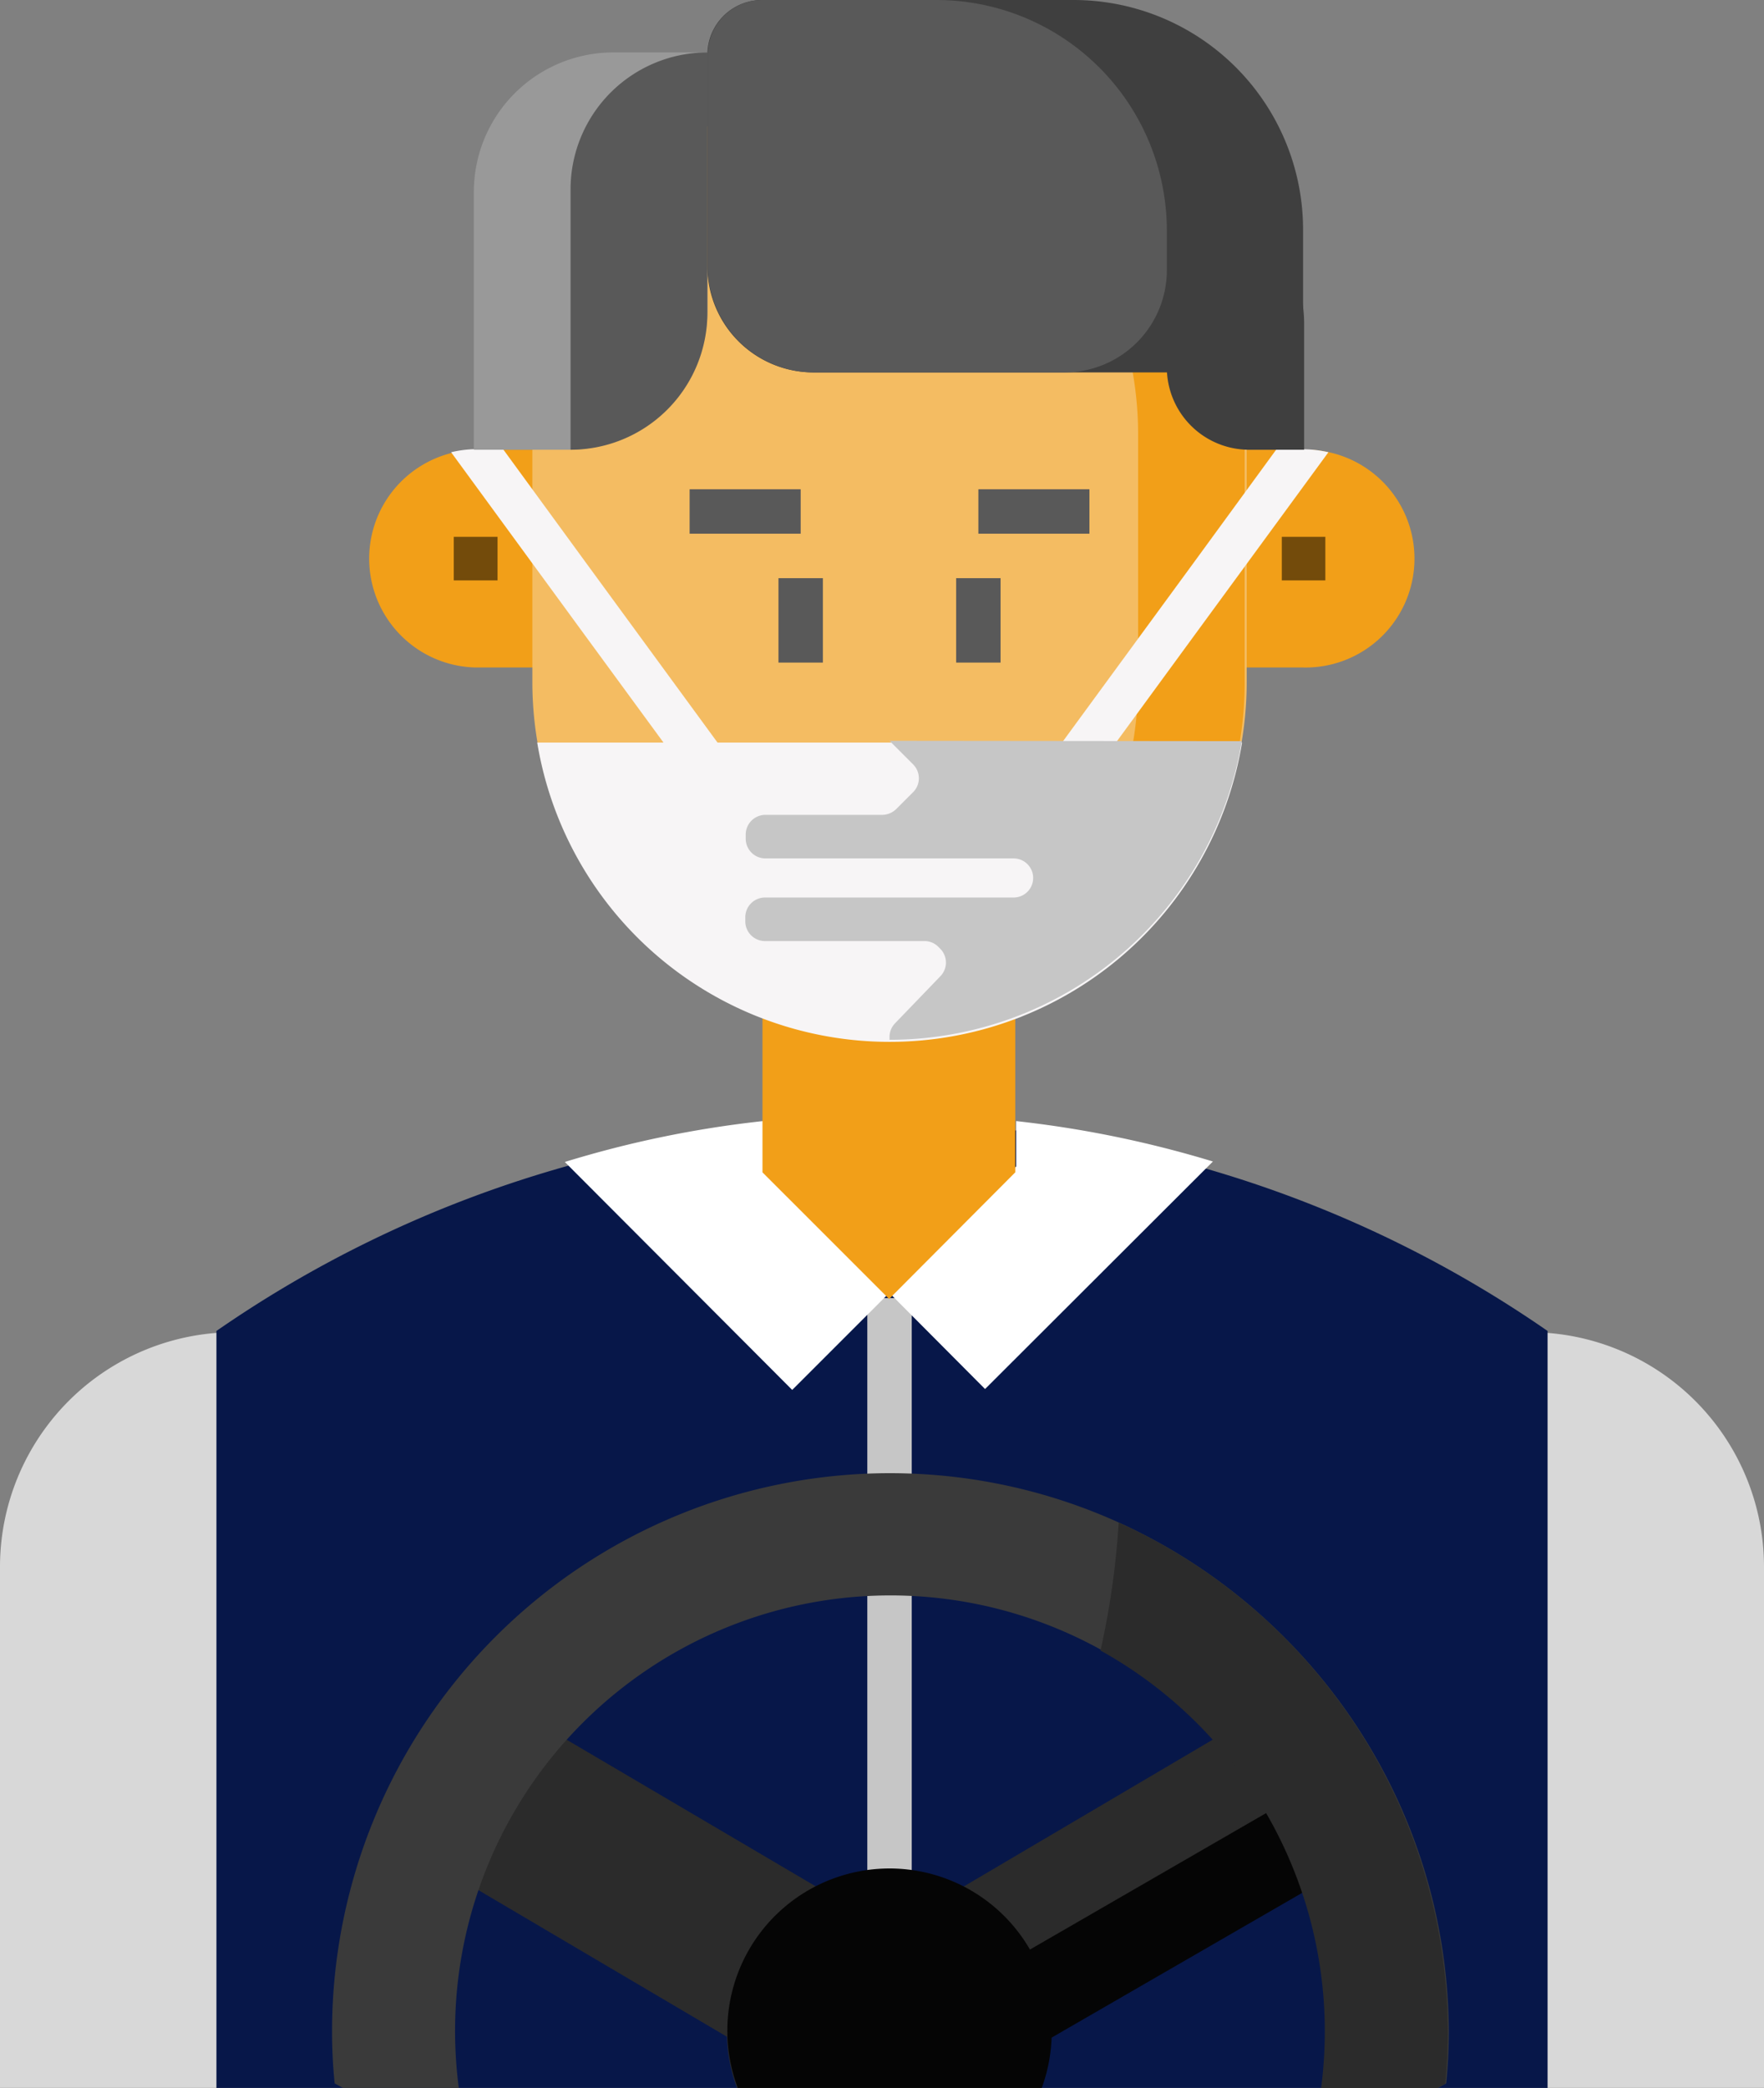<svg id="Layer_1" data-name="Layer 1" xmlns="http://www.w3.org/2000/svg" viewBox="0 0 297.82 352.37"><rect x="0" y="0" width="297.82" height="352.37" fill="#808080" stroke="none"/><defs><style>.cls-1{fill:#d8d8d8;}.cls-2{fill:#071749;}.cls-3{fill:#c6c6c6;}.cls-4{fill:#fff;}.cls-5{fill:#f29f18;}.cls-6{fill:#f4bc62;}.cls-7{fill:#734b0b;}.cls-8{fill:#595959;}.cls-9{fill:#f7f5f6;}.cls-10{fill:#3f3f3f;}.cls-11{fill:#999;}.cls-12{fill:#2b2b2b;}.cls-13{fill:#3a3a3a;}.cls-14{fill:#050505;}</style></defs><path class="cls-1" d="M39.6,224.83H258.22a39.6,39.6,0,0,1,39.6,39.6v87.93a0,0,0,0,1,0,0H0a0,0,0,0,1,0,0V264.44A39.6,39.6,0,0,1,39.6,224.83Z"/><path class="cls-2" d="M261.28,354.05V226.3a197.28,197.28,0,0,0-224.74,0V354.05Z" transform="translate(0 -1.68)"/><rect class="cls-3" x="146.43" y="219.07" width="7.5" height="96.75"/><path class="cls-4" d="M204.78,197.7l-38.47,38.4-16.13-16.2,21.38-21.37v-7.65A182.83,182.83,0,0,1,204.78,197.7Zm-54.67,22.2-16.36,16.35L95.36,197.78a179.58,179.58,0,0,1,33.45-6.9v7.65Z" transform="translate(0 -1.68)"/><path class="cls-5" d="M98.66,114.33H80.28a18.38,18.38,0,0,1,0-36.75H98.66Zm103,0H220a18.38,18.38,0,1,0,0-36.75H201.63ZM150.11,220.9l-21.38-21.37V169.68h42.68v29.85Z" transform="translate(0 -1.68)"/><path class="cls-6" d="M150.18,177.11a60.31,60.31,0,0,1-60.3-60.31V74.88a60.3,60.3,0,1,1,120.6,0V116.8A60.31,60.31,0,0,1,150.18,177.11Z" transform="translate(0 -1.68)"/><path class="cls-5" d="M150,14.5h.08a61.06,61.06,0,0,0-9.15.75,60.45,60.45,0,0,1,51.22,59.63V116.8A60.39,60.39,0,0,1,141,176.5a61.8,61.8,0,0,0,9.14.75H150a60.29,60.29,0,0,0,60.14-60.45V74.88A60.24,60.24,0,0,0,150,14.5Z" transform="translate(0 -1.68)"/><path class="cls-7" d="M76.61,92.28H84v7.35H76.61Zm139.8,0h7.35v7.35h-7.35Z" transform="translate(0 -1.68)"/><path class="cls-8" d="M161.43,99.25h7.5V113.5h-7.5Zm3.75-15h18.75v7.5H165.18Zm-33.75,15h7.5V113.5h-7.5Zm-15-15h18.75v7.5H116.43Z" transform="translate(0 -1.68)"/><path class="cls-9" d="M224.28,78l-22.57,30.82-20.25,27.68-5.93-4.35L201.71,96.4l13.8-18.9h4.57A19.47,19.47,0,0,1,224.28,78Zm-99.37,54.15L119,136.53,98.73,108.86,76.16,78a19.47,19.47,0,0,1,4.2-.52h4.57l13.8,18.9Z" transform="translate(0 -1.68)"/><path class="cls-9" d="M90.7,127a60.3,60.3,0,0,0,119,0Z" transform="translate(0 -1.68)"/><path class="cls-10" d="M197,33.11v30.6a13.89,13.89,0,0,0,13.88,13.87h9.3V56.28A23.25,23.25,0,0,0,197,33.1Z" transform="translate(0 -1.68)"/><path class="cls-11" d="M103.53,10.53h15.9V54A23.54,23.54,0,0,1,95.88,77.58H80V34.08A23.55,23.55,0,0,1,103.53,10.53Z" transform="translate(0 -1.68)"/><path class="cls-8" d="M119.43,10.53V54.48a23.11,23.11,0,0,1-23.1,23.1V33.63A23.11,23.11,0,0,1,119.43,10.53Z" transform="translate(0 -1.68)"/><path class="cls-10" d="M181.16,1.68h-52.5a9.22,9.22,0,0,0-9.23,9.23v35.7a17.92,17.92,0,0,0,17.93,17.92H220v-24A38.76,38.76,0,0,0,181.15,1.68Z" transform="translate(0 -1.68)"/><path class="cls-8" d="M158.06,1.68H128.73a9.22,9.22,0,0,0-9.23,9.23v35.7a17.93,17.93,0,0,0,17.93,17.92h42.3A17.26,17.26,0,0,0,197,47.28V40.53A38.92,38.92,0,0,0,158.06,1.68Z" transform="translate(0 -1.68)"/><path class="cls-3" d="M150.18,126.7l4,4a3.31,3.31,0,0,1,0,4.65l-2.85,2.85a3.46,3.46,0,0,1-2.33,1h-19.8a3.33,3.33,0,0,0-3.3,3.3v.75a3.33,3.33,0,0,0,3.3,3.3h41.93a3.3,3.3,0,0,1,0,6.6h-42a3.33,3.33,0,0,0-3.3,3.3v.75a3.33,3.33,0,0,0,3.3,3.3h27a3.3,3.3,0,0,1,2.32,1l.3.3a3.31,3.31,0,0,1,0,4.65l-7.57,7.86a3.32,3.32,0,0,0-1,2.33v.52a60.32,60.32,0,0,0,59.48-50.4Z" transform="translate(0 -1.68)"/><path class="cls-12" d="M177.4,345.48l52.5-30.9L215,289.23l-52.42,30.9h0a26.76,26.76,0,0,0-12.44-3,27.66,27.66,0,0,0-12.38,2.92L85.38,289.23,70.45,314.58l52.28,30.83a27,27,0,0,0,1.7,8.64H175.7A27,27,0,0,0,177.4,345.48Z" transform="translate(0 -1.68)"/><path class="cls-13" d="M76.83,344.43a73.5,73.5,0,1,1,147,0,74.49,74.49,0,0,1-.63,9.62h19.58l1.38-.77a86.25,86.25,0,0,0,.45-8.85c-.3-51.9-42.52-94.13-94.43-94.13h0a94.23,94.23,0,0,0-94.12,94.13,86.26,86.26,0,0,0,.44,8.85l1.39.77H77.46A74.49,74.49,0,0,1,76.83,344.43Z" transform="translate(0 -1.68)"/><rect class="cls-14" x="159.6" y="318.35" width="75.3" height="14.7" transform="translate(-136.44 140.62) rotate(-30.01)"/><path class="cls-14" d="M177.56,344.5a27.38,27.38,0,1,0-53,9.55h51.32A27.28,27.28,0,0,0,177.56,344.5Z" transform="translate(0 -1.68)"/><path class="cls-12" d="M244,353.36a86.59,86.59,0,0,0,.45-8.86,94.68,94.68,0,0,0-55.58-85.87h0a136.88,136.88,0,0,1-3.07,21.6,73.51,73.51,0,0,1,37.87,64.27,75.21,75.21,0,0,1-.62,9.55h19.7C243.17,353.81,243.6,353.59,244,353.36Z" transform="translate(0 -1.68)"/></svg>